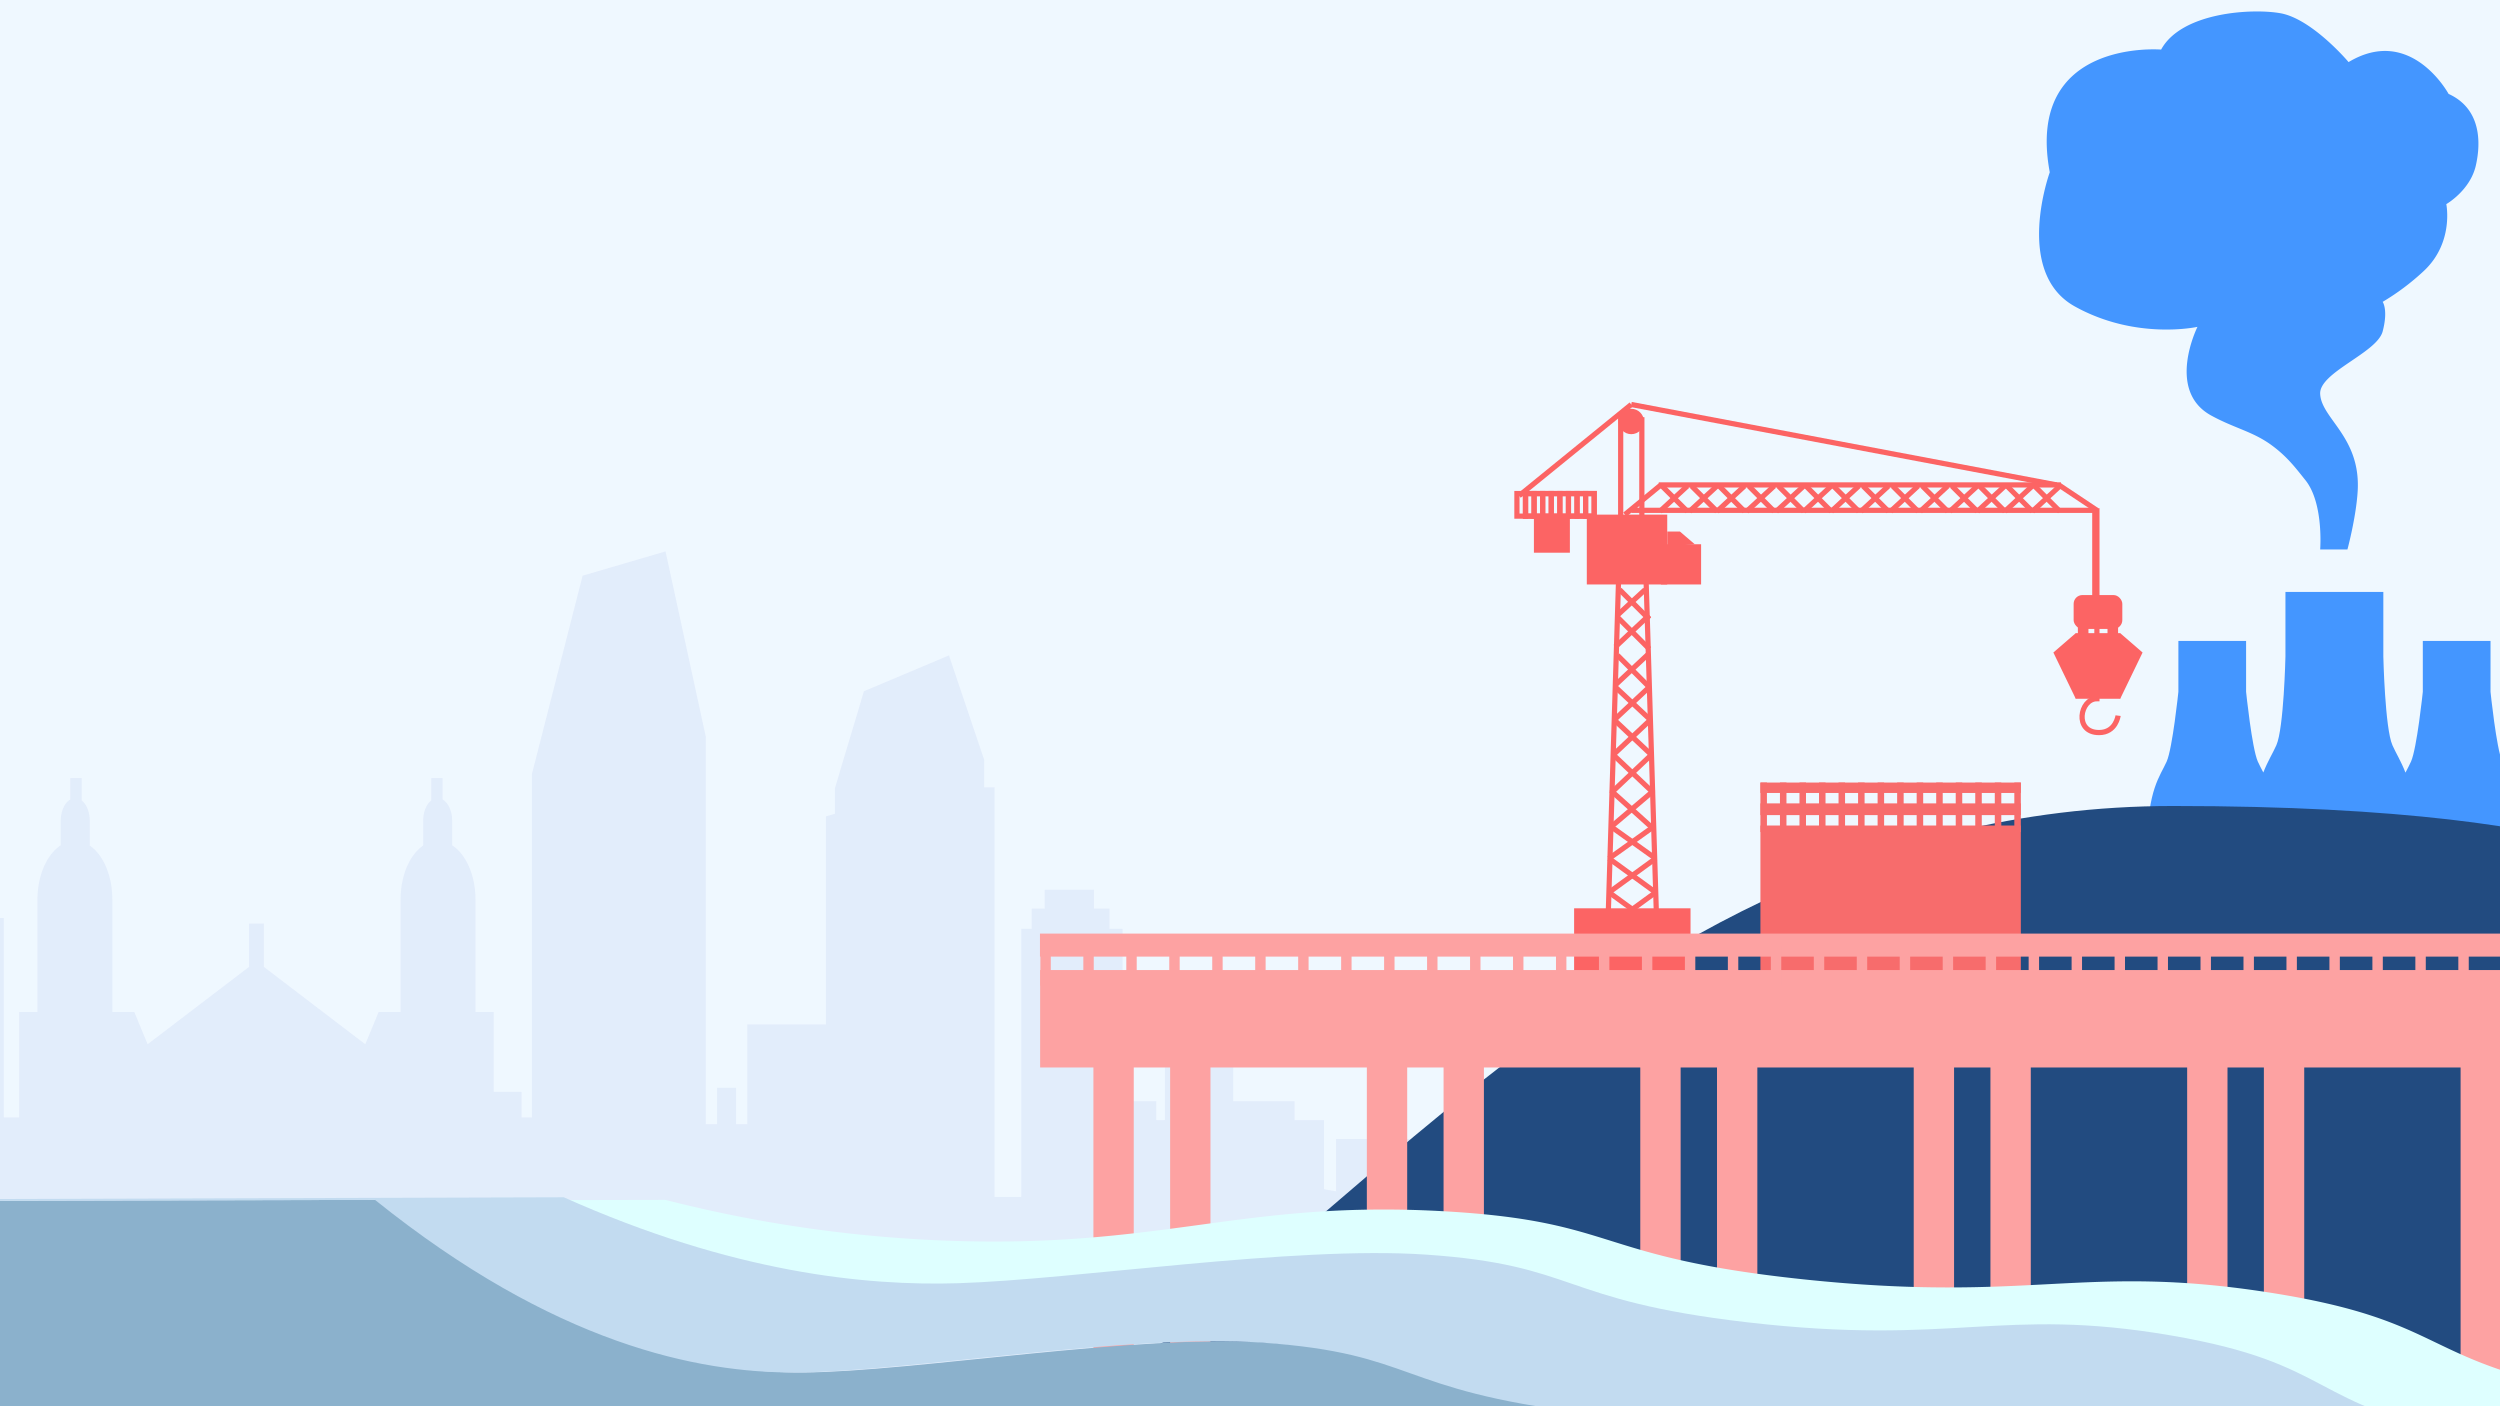 <svg id="Layer_1" data-name="Layer 1" xmlns="http://www.w3.org/2000/svg" viewBox="0 0 1920 1080"><defs><style>.cls-1{fill:#eff8ff;}.cls-2,.cls-7{fill:none;}.cls-3{fill:#566ed1;opacity:0.08;}.cls-4{fill:#4496ff;}.cls-5{fill:#224b80;}.cls-6,.cls-8{fill:#fc6464;}.cls-6,.cls-7{stroke:#fc6464;stroke-miterlimit:10;stroke-width:4px;}.cls-9{fill:#f76c6c;}.cls-10{fill:#fda2a2;}.cls-11{fill:#deffff;}.cls-12{fill:#8bb1cc;}.cls-13{fill:#c2dbf0;}</style></defs><title>climate change v4 new colors - resized cloud</title><rect id="sky" class="cls-1" x="-115" y="-109" width="2109" height="1284"/><rect class="cls-2" x="947.5" y="567.63" width="425" height="307"/><rect class="cls-2" x="4.5" y="295" width="815.39" height="589" transform="translate(824.39 1179) rotate(180)"/><path class="cls-3" d="M2312,958.61V944.05h-8v14.56h-3.81V939.19h-31.49v9.17h-3.81v-9.17h-8.31v9.17h-3.8V904.13h-18v24.28h-11.08v6.47h-23.53V782.31h.11L2184,762.64V772h0v-9.17h-1.73v-6.47h-13.84v6.47h-1.74V772h-3.46v12.41h1.73V859.2c-6-3.58-13.68-6.61-22.49-9.22V801.11h3.46V787.62h-7.62V772H2123.7v15.64h-8v13.49h3.11v43.27c-11.65-2.26-24.23-4.12-37-5.76V801.11h-35v33.42l-3.46-.39V817.29h-4.5V811.9h-33.57v5.39h-3.81V829l-3.81-.37V751.49h.26l-4.45-13-21.7-24.3L1952.32,735l-5.56,16.5h.08v77q-5.7.33-11.55.8a10.39,10.39,0,0,0-4.89.41c-3.6.31-7.23.65-10.91,1V792.83c0-.14,0-.27,0-.42s0-.23,0-.35v-1.2h-.13c-1.23-6.1-10.22-5.77-16.08-.28a28.33,28.33,0,0,0-9,19.82c0,.14,0,.28,0,.42h-.11v22.86l-.74.1c-2.83-1.55-7.15-1-10.67,1.47q-11,1.57-22.17,3.38v-24h-6.23V803.07l.08-.07V792.15l-10.2-17.6h-7.56l-6.54,12v11.86h-9.35v47.12l-5.92,1.1v-4h-68.87v17.53l-13.51,2.74V836c0-.22,0-.45,0-.67,0-9.83-3.85-18.25-9.34-21.8V803.7c0-3.9-1.59-7.22-3.82-8.48v-8.59h-4.55v9c-1.91,1.48-3.22,4.54-3.22,8.08v9.95c-5.37,3.63-9.09,12-9,21.68v.2h0v33.41c-12.7,2.53-25,4.91-36.64,7l-18.09-13.8V844.87h-5.91v17.32l-29,22.1q-7.79.9-14.74,1.4l-2.25-5.43h-8.77V835.53h0v-.2c.07-9.68-3.66-18.05-9-21.68V803.7c0-3.54-1.31-6.6-3.22-8.08v-9h-4.56v8.59c-2.22,1.26-3.81,4.58-3.81,8.48v9.83c-5.49,3.55-9.34,12-9.34,21.8v44.93h-7.31v1.83c-4.9-.61-10-1.11-15.32-1.5V784.94h0l-20.28-79.32-33.18-9.73L1465,770.36l.08,0V880.13c-15.56.71-31.7,1.86-48.11,3.39V802l-3.57-1V790.58h0l-11.58-38.72-34-14.34v0h0l-.09,0,0,.19-14.13,41.87h.08v10.79h-4.15V891.57q-5.39.76-10.73,1.58V847h-4.15v-8.09h-5.2v-7.55h-19.72v7.55h-6.23V847h-5.19v52.88q-8.6,1.53-17,3.14V880.4h-4.5V866.92H1253.9V908.5c-12.85,2.75-25.06,5.56-36.39,8.39-32.91,8.23-72.31,9.63-112.37,7.17V874.75h-79v40.16c-3.12-.52-6.22-1-9.29-1.58V860.27H994.25V845.78H947.1V751.6H903.28v25.88h-8.64v82.79H888V845.78H862.11V713.32h-10V697.79h-12V683.31H802.34v14.48h-10v15.53h-8V919.25H763.83V604.65h-8V584h-43.1l.11,0v0H756l-27.1-80.34.07-.37-.17.07v0l-65.29,27.51-22.23,74.29-.08,0V625l-6.86,2V786.79H573.92v76.58h-8.64V835.43h-14.6v27.94H542v-297l.16,0L511.12,423.48l-63.66,18.66-38.91,152.2h0V858.2h-8V838.53H379.17V777.2h-14V691.92c0-.31,0-.61,0-.92,0-18.86-7.4-35-17.92-41.82V630.33c0-7.5-3.06-13.86-7.33-16.28V597.58h-8.74v17.23c-3.66,2.84-6.18,8.71-6.18,15.52v19.09c-10.29,7-17.43,23-17.3,41.58,0,.13,0,.26,0,.39h-.05V777.2H290.81L280.55,802l-77.93-59.43V709.3H191.3v33.24L113.38,802,103.12,777.2H86.29V691.39h-.06c0-.13,0-.26,0-.39.12-18.57-7-34.62-17.31-41.58V630.33c0-6.81-2.52-12.68-6.18-15.52V597.58H54v16.47c-4.27,2.42-7.33,8.78-7.33,16.28v18.85C36.16,656,28.76,672.14,28.76,691c0,.44,0,.87,0,1.3v84.9h-14v81H2.88V705H-129.27V858.2h-11.36v-238h-17.93V597.41l-12.55-23h-14.5l-19.57,33.76V629l.14.13v22.11h-12V845.78h-11.29V826.12h-8v19.66h-5.31V728.84h-.08c0-11.41-4.11-25.47-15.07-35.74-7.69-7.19-18.68-8.76-24.69-4.19V644h-.22a7.22,7.22,0,0,0,0-.81,54.32,54.32,0,0,0-17.18-38c-11.24-10.52-28.48-11.16-30.85.55h-.26V608c0,.22,0,.45,0,.68s0,.54,0,.81v92.63A46.56,46.56,0,0,0-341,685.86c-11-10.3-28.79-9.08-29,5.19a52.06,52.06,0,0,0,.69,9.85h-.33V845.78h-12.61V530.15h.15l-10.67-31.65-37.42-39.83-41.64,46.62-8.52,24.86h.48v389.1h-7.3V656.4h-7.31V646.05H-559V656.4h-8.63V943.05h0V882h-6.64V625.35h-67.07V851h-30.54V832.32h-29.22V851h-11.29V625.35h6V599.48h-15.28v-30h-27.88v30h-14.61v25.87h6.64V882h-17.27V863.37h-8.63V845.78h-12v17.59h-5.31V593.27h3.31v-23.8H-804V551.88h-3.33V539.46h-26.56v12.42h-3.32v17.59h-.08V551.55l-31.35,37.73h.22V882h-45.15V869.58h-21.25V823h-34.53v84.86h-7.3V890.28h-15.94v17.59h-7.3V890.28h-60.43v37.25h-7.31V899.59h-15.27v27.94H-1134v18.63H-993.2v47.6h-14.61v88H1133v-88h-26.54v-25.7l64.37,1.26v23.81H1157V1039H2272.85V993.13h-7.62V968.32h73.4v-9.71Z"/><path class="cls-4" d="M1936.5,663c-.08-42-9.76-66.89-14.78-78.13-4.52-10.13-9-53.55-9-53.55V492.24h-52v39.08s-4.53,43.42-9.05,53.55c-1.21,2.73-2.7,5.41-4.27,8.5-3.47-8.94-7.28-14.87-10-21-5.75-12.88-7-68.08-7-68.08V454.62h-75.18v49.69s-1.23,55.2-7,68.08c-2.71,6.09-6.5,12-10,20.89-1.54-3-3-5.71-4.22-8.41-4.52-10.13-9-53.55-9-53.55V492.24h-52v39.08s-4.52,43.42-9,53.55c-5,11.24-14.7,21.71-14.78,63.69Z"/><path class="cls-4" d="M1781.89,422h20.94s6.6-24.45,7.85-44.5c2.62-41.89-27.92-55.85-28.79-75-.75-16.59,43.63-31.42,48-48s0-22.68,0-22.68a183.37,183.37,0,0,0,31.42-23.56c23.55-21.82,17.45-51.49,17.45-51.49s18.32-10.47,22.68-29.66c2.27-10,7.86-41.89-20.94-55,0,0-28.79-53.23-76.79-24.43,0,0-27.92-33.16-52.35-37.52-21.73-3.88-75.92-.87-91.62,27.92,0,0-104.71-8.72-85.52,94.24,0,0-27.92,76.79,19.2,103s94.24,15.7,94.24,15.7-24.43,48.87,10.47,68.06c17.78,9.79,31.87,12.22,46.25,22.69,12.4,9,19.2,18.33,26.18,27C1784.72,386.49,1781.89,422,1781.89,422Z"/><path class="cls-5" d="M1669,619c-476,0-706,464.22-911,465.93s1310-27.13,1310-27.13V685.06S2023,619,1669,619Z"/><line class="cls-6" x1="1244.68" y1="320.4" x2="1244.68" y2="400.49"/><line class="cls-6" x1="1260.94" y1="320.4" x2="1260.94" y2="400.49"/><line class="cls-6" x1="1243.06" y1="445.57" x2="1234.93" y2="708.73"/><line class="cls-6" x1="1264.19" y1="445.57" x2="1272.32" y2="708.73"/><line class="cls-6" x1="1247.93" y1="395.18" x2="1275.57" y2="372.42"/><line class="cls-6" x1="1252.81" y1="391.93" x2="1608.81" y2="391.93"/><line class="cls-6" x1="1581.17" y1="372.42" x2="1610.43" y2="391.93"/><line class="cls-6" x1="1273.94" y1="372.42" x2="1582.8" y2="372.42"/><line class="cls-6" x1="1252.81" y1="310.65" x2="1579.55" y2="372.42"/><line class="cls-6" x1="1166.65" y1="380.71" x2="1252.81" y2="310.65"/><line class="cls-6" x1="1276.38" y1="373.24" x2="1295.89" y2="392.74"/><line class="cls-6" x1="1274.76" y1="392.74" x2="1295.89" y2="373.24"/><line class="cls-6" x1="1299.14" y1="373.24" x2="1318.65" y2="392.74"/><line class="cls-6" x1="1297.51" y1="392.74" x2="1318.65" y2="373.24"/><line class="cls-6" x1="1320.27" y1="373.24" x2="1339.78" y2="392.74"/><line class="cls-6" x1="1318.65" y1="392.74" x2="1339.78" y2="373.24"/><line class="cls-6" x1="1343.03" y1="373.24" x2="1362.54" y2="392.74"/><line class="cls-6" x1="1341.4" y1="392.74" x2="1362.54" y2="373.24"/><line class="cls-6" x1="1365.79" y1="373.24" x2="1385.29" y2="392.74"/><line class="cls-6" x1="1364.16" y1="392.74" x2="1385.29" y2="373.24"/><line class="cls-6" x1="1386.92" y1="373.24" x2="1406.43" y2="392.74"/><line class="cls-6" x1="1385.29" y1="392.74" x2="1406.43" y2="373.24"/><line class="cls-6" x1="1408.05" y1="373.24" x2="1427.56" y2="392.74"/><line class="cls-6" x1="1406.43" y1="392.74" x2="1427.56" y2="373.24"/><line class="cls-6" x1="1430.81" y1="373.24" x2="1450.32" y2="392.74"/><line class="cls-6" x1="1429.18" y1="392.74" x2="1450.32" y2="373.24"/><line class="cls-6" x1="1453.57" y1="373.24" x2="1473.07" y2="392.74"/><line class="cls-6" x1="1451.94" y1="392.74" x2="1473.07" y2="373.24"/><line class="cls-6" x1="1476.33" y1="373.24" x2="1495.83" y2="392.74"/><line class="cls-6" x1="1474.7" y1="392.74" x2="1495.83" y2="373.24"/><line class="cls-6" x1="1499.08" y1="373.24" x2="1518.59" y2="392.74"/><line class="cls-6" x1="1497.46" y1="392.74" x2="1518.59" y2="373.24"/><line class="cls-6" x1="1520.22" y1="373.24" x2="1539.72" y2="392.74"/><line class="cls-6" x1="1518.59" y1="392.74" x2="1539.72" y2="373.24"/><line class="cls-6" x1="1541.35" y1="373.24" x2="1560.85" y2="392.74"/><line class="cls-6" x1="1539.72" y1="392.74" x2="1560.85" y2="373.24"/><line class="cls-6" x1="1562.48" y1="373.24" x2="1581.99" y2="392.74"/><line class="cls-6" x1="1560.85" y1="392.74" x2="1581.99" y2="373.24"/><line class="cls-6" x1="1243.87" y1="452.89" x2="1266.63" y2="475.65"/><line class="cls-6" x1="1242.25" y1="472.39" x2="1263.38" y2="452.89"/><line class="cls-6" x1="1242.25" y1="474.02" x2="1266.63" y2="498.4"/><line class="cls-6" x1="1240.62" y1="496.78" x2="1266.63" y2="472.39"/><line class="cls-6" x1="1242.25" y1="503.28" x2="1266.63" y2="527.66"/><line class="cls-6" x1="1240.62" y1="526.04" x2="1266.63" y2="501.65"/><line class="cls-6" x1="1240.62" y1="527.66" x2="1266.63" y2="552.05"/><line class="cls-6" x1="1240.62" y1="552.05" x2="1266.63" y2="527.66"/><line class="cls-6" x1="1240.62" y1="553.67" x2="1268.25" y2="579.68"/><line class="cls-6" x1="1238.99" y1="579.68" x2="1266.63" y2="553.67"/><line class="cls-6" x1="1238.99" y1="579.68" x2="1269.88" y2="608.94"/><line class="cls-6" x1="1237.37" y1="608.94" x2="1268.25" y2="579.68"/><line class="cls-6" x1="1237.37" y1="607.32" x2="1269.88" y2="636.58"/><line class="cls-6" x1="1237.37" y1="634.95" x2="1269.88" y2="607.32"/><line class="cls-6" x1="1237.37" y1="634.95" x2="1271.51" y2="659.33"/><line class="cls-6" x1="1235.74" y1="659.33" x2="1269.88" y2="634.95"/><line class="cls-6" x1="1235.74" y1="659.33" x2="1271.51" y2="685.34"/><line class="cls-6" x1="1235.74" y1="685.34" x2="1271.51" y2="659.33"/><line class="cls-6" x1="1235.74" y1="685.34" x2="1271.51" y2="711.35"/><line class="cls-6" x1="1235.74" y1="711.35" x2="1271.51" y2="685.34"/><line class="cls-6" x1="1608.81" y1="392.75" x2="1608.81" y2="459.4"/><path class="cls-7" d="M1626.69,549.61s-1.63,13-14.63,13c-19.51,0-14.63-26-1.63-26V390.3"/><circle class="cls-8" cx="1252.81" cy="323.7" r="9.75"/><rect class="cls-8" x="1178.04" y="396.85" width="27.63" height="27.63"/><rect class="cls-8" x="1592.55" y="457" width="37.39" height="26.01" rx="6.76"/><rect class="cls-8" x="1595.8" y="471.63" width="8.13" height="27.63"/><rect class="cls-8" x="1618.56" y="473.25" width="8.13" height="27.63"/><rect class="cls-8" x="1594.18" y="486.26" width="34.14" height="50.39"/><polygon class="cls-8" points="1611.36 520.15 1594.18 536.65 1576.99 501.13 1594.18 486.26 1611.36 520.15"/><polygon class="cls-8" points="1611.13 520.15 1628.32 536.65 1645.5 501.13 1628.32 486.26 1611.13 520.15"/><rect class="cls-8" x="1208.92" y="697.58" width="89.41" height="94.28"/><rect class="cls-8" x="1218.67" y="395.23" width="61.77" height="53.64"/><polygon class="cls-8" points="1306.45 448.87 1275.57 448.87 1275.57 417.98 1300.85 417.98 1306.45 417.98 1306.45 448.87"/><polygon class="cls-8" points="1290.2 408.23 1280.45 408.23 1280.45 419.61 1301.58 417.98 1290.2 408.23"/><rect class="cls-7" x="1171.59" y="379.06" width="52.75" height="17.31" transform="translate(2395.93 775.43) rotate(-180)"/><rect class="cls-7" x="1217.75" y="379.06" width="6.59" height="17.31" transform="translate(2442.09 775.43) rotate(-180)"/><rect class="cls-7" x="1211.15" y="379.06" width="6.59" height="17.31" transform="translate(2428.9 775.43) rotate(-180)"/><rect class="cls-7" x="1204.56" y="379.06" width="6.59" height="17.31" transform="translate(2415.72 775.43) rotate(-180)"/><rect class="cls-7" x="1197.97" y="379.06" width="6.59" height="17.31" transform="translate(2402.53 775.43) rotate(-180)"/><rect class="cls-7" x="1191.37" y="379.06" width="6.59" height="17.31" transform="translate(2389.34 775.43) rotate(-180)"/><rect class="cls-7" x="1184.78" y="379.06" width="6.59" height="17.31" transform="translate(2376.15 775.43) rotate(-180)"/><rect class="cls-7" x="1178.19" y="379.06" width="6.59" height="17.31" transform="translate(2362.97 775.43) rotate(-180)"/><rect class="cls-7" x="1171.59" y="379.06" width="6.59" height="17.31" transform="translate(2349.78 775.43) rotate(-180)"/><rect class="cls-7" x="1165" y="379.06" width="6.59" height="17.31" transform="translate(2336.59 775.43) rotate(-180)"/><rect class="cls-9" x="1352" y="634" width="200" height="123"/><rect class="cls-9" x="1352" y="617" width="200" height="9"/><rect class="cls-9" x="1352" y="601" width="200" height="8"/><rect class="cls-9" x="1352" y="601" width="5" height="38"/><rect class="cls-9" x="1367" y="601" width="5" height="38"/><rect class="cls-9" x="1382" y="601" width="5" height="38"/><rect class="cls-9" x="1397" y="601" width="5" height="38"/><rect class="cls-9" x="1412" y="601" width="5" height="38"/><rect class="cls-9" x="1427" y="601" width="5" height="38"/><rect class="cls-9" x="1442" y="601" width="5" height="38"/><rect class="cls-9" x="1457" y="601" width="5" height="38"/><rect class="cls-9" x="1472" y="601" width="5" height="38"/><rect class="cls-9" x="1487" y="601" width="5" height="38"/><rect class="cls-9" x="1502" y="601" width="5" height="38"/><rect class="cls-9" x="1517" y="601" width="5" height="38"/><rect class="cls-9" x="1532" y="601" width="5" height="38"/><rect class="cls-9" x="1547" y="601" width="5" height="38"/><rect class="cls-10" x="839.74" y="802.29" width="30.98" height="398.71"/><rect class="cls-10" x="898.66" y="801.41" width="30.98" height="398.71"/><rect class="cls-10" x="1049.74" y="802.29" width="30.98" height="398.71"/><rect class="cls-10" x="1108.66" y="801.41" width="30.98" height="398.71"/><rect class="cls-10" x="1259.74" y="802.29" width="30.98" height="398.71"/><rect class="cls-10" x="1318.66" y="801.41" width="30.98" height="398.71"/><rect class="cls-10" x="1469.74" y="802.29" width="30.98" height="398.71"/><rect class="cls-10" x="1528.66" y="801.41" width="30.98" height="398.71"/><rect class="cls-10" x="1679.74" y="802.29" width="30.98" height="398.71"/><rect class="cls-10" x="1738.66" y="801.41" width="30.98" height="398.71"/><rect class="cls-10" x="1889.74" y="802.29" width="30.98" height="398.71"/><rect class="cls-10" x="798.82" y="745" width="1460.18" height="74.83"/><rect class="cls-10" x="798.7" y="717" width="1460.3" height="17.68"/><rect class="cls-10" x="799" y="726" width="8" height="31"/><rect class="cls-10" x="832" y="726" width="8" height="31"/><rect class="cls-10" x="865" y="726" width="8" height="31"/><rect class="cls-10" x="898" y="726" width="8" height="31"/><rect class="cls-10" x="931" y="726" width="8" height="31"/><rect class="cls-10" x="964" y="726" width="8" height="31"/><rect class="cls-10" x="997" y="726" width="8" height="31"/><rect class="cls-10" x="1030" y="726" width="8" height="31"/><rect class="cls-10" x="1063" y="726" width="8" height="31"/><rect class="cls-10" x="1096" y="726" width="8" height="31"/><rect class="cls-10" x="1129" y="726" width="8" height="31"/><rect class="cls-10" x="1162" y="726" width="8" height="31"/><rect class="cls-10" x="1195" y="726" width="8" height="31"/><rect class="cls-10" x="1228" y="726" width="8" height="31"/><rect class="cls-10" x="1261" y="726" width="8" height="31"/><rect class="cls-10" x="1294" y="726" width="8" height="31"/><rect class="cls-10" x="1327" y="726" width="8" height="31"/><rect class="cls-10" x="1360" y="726" width="8" height="31"/><rect class="cls-10" x="1393" y="726" width="8" height="31"/><rect class="cls-10" x="1426" y="726" width="8" height="31"/><rect class="cls-10" x="1459" y="726" width="8" height="31"/><rect class="cls-10" x="1492" y="726" width="8" height="31"/><rect class="cls-10" x="1525" y="726" width="8" height="31"/><rect class="cls-10" x="1558" y="726" width="8" height="31"/><rect class="cls-10" x="1591" y="726" width="8" height="31"/><rect class="cls-10" x="1624" y="726" width="8" height="31"/><rect class="cls-10" x="1657" y="726" width="8" height="31"/><rect class="cls-10" x="1690" y="726" width="8" height="31"/><rect class="cls-10" x="1723" y="726" width="8" height="31"/><rect class="cls-10" x="1756" y="726" width="8" height="31"/><rect class="cls-10" x="1789" y="726" width="8" height="31"/><rect class="cls-10" x="1822" y="726" width="8" height="31"/><rect class="cls-10" x="1855" y="726" width="8" height="31"/><rect class="cls-10" x="1888" y="726" width="8" height="31"/><path class="cls-11" d="M2760.72,1125.51c-9.76-13.86-72.23-11.62-122.71-13-89.13-2.46-118.78-15.63-208.23-28-214.13-29.62-262.76,15.72-433.2-14-139.91-24.4-113.82-56.12-254.71-78-142.8-22.18-181.91,8.49-357-10-159.89-16.9-142-44.06-271.44-52-161.2-9.9-219.29,29.66-394.15,22a1022.26,1022.26,0,0,1-208.23-31l-1325.62,3v1.75L433,922.51c129.81,58.08,232,68.21,302.94,66,90.24-2.82,256.94-28.87,358.77-22,117.81,7.94,101.54,35.1,247.08,52,159.33,18.49,194.94-12.18,324.92,10,128.23,21.88,104.49,53.6,231.85,78,155.13,29.72,199.4-15.62,394.3,14,56.29,8.55,86.57,17.48,126.7,23h331.87C2757.82,1138.62,2765,1131.54,2760.72,1125.51Z"/><path class="cls-12" d="M2466.63,1252.51h-50.24l-3362.93-3.12-22.31-324.88,1262.4-3c137.7,110.62,247.68,133,323.39,132.56,85.21-.52,255.93-30.06,358.77-22.85,117.81,8.25,101.54,36.47,247.08,54,159.33,19.22,194.94-12.65,324.92,10.39,128.23,22.73,104.49,55.69,231.85,81,155.14,30.87,199.4-16.23,394.3,14.54,60.84,9.6,91.28,19.67,136.63,25.21,28.29,3.46,31.68,1,52.91,3.88C2410.62,1226.66,2444.87,1241.11,2466.63,1252.51Z"/><path class="cls-13" d="M2482.39,1145.51c-21.23-2.76-24.62-.41-52.91-3.73-45.35-5.34-75.79-15-136.63-24.27-194.9-29.62-239.17,15.72-394.3-14-127.36-24.4-103.62-56.12-231.85-78-130-22.18-165.59,8.49-324.92-10-145.54-16.9-129.27-44.06-247.08-52-101.83-6.87-268.53,19.18-358.77,22-70.93,2.21-173.13-7.92-302.94-66l-1327.48,4c.08.27.15.54.22.81L288,921.51c137.71,110.62,247.69,133,323.39,132.56,85.21-.52,255.93-30.06,358.77-22.85,117.81,8.25,101.54,36.47,247.08,54,159.33,19.22,194.94-12.65,324.92,10.39,126.82,22.48,105,55,227.71,80.19l765.54.69h50.24C2563.86,1165.54,2529.61,1151.63,2482.39,1145.51Z"/></svg>